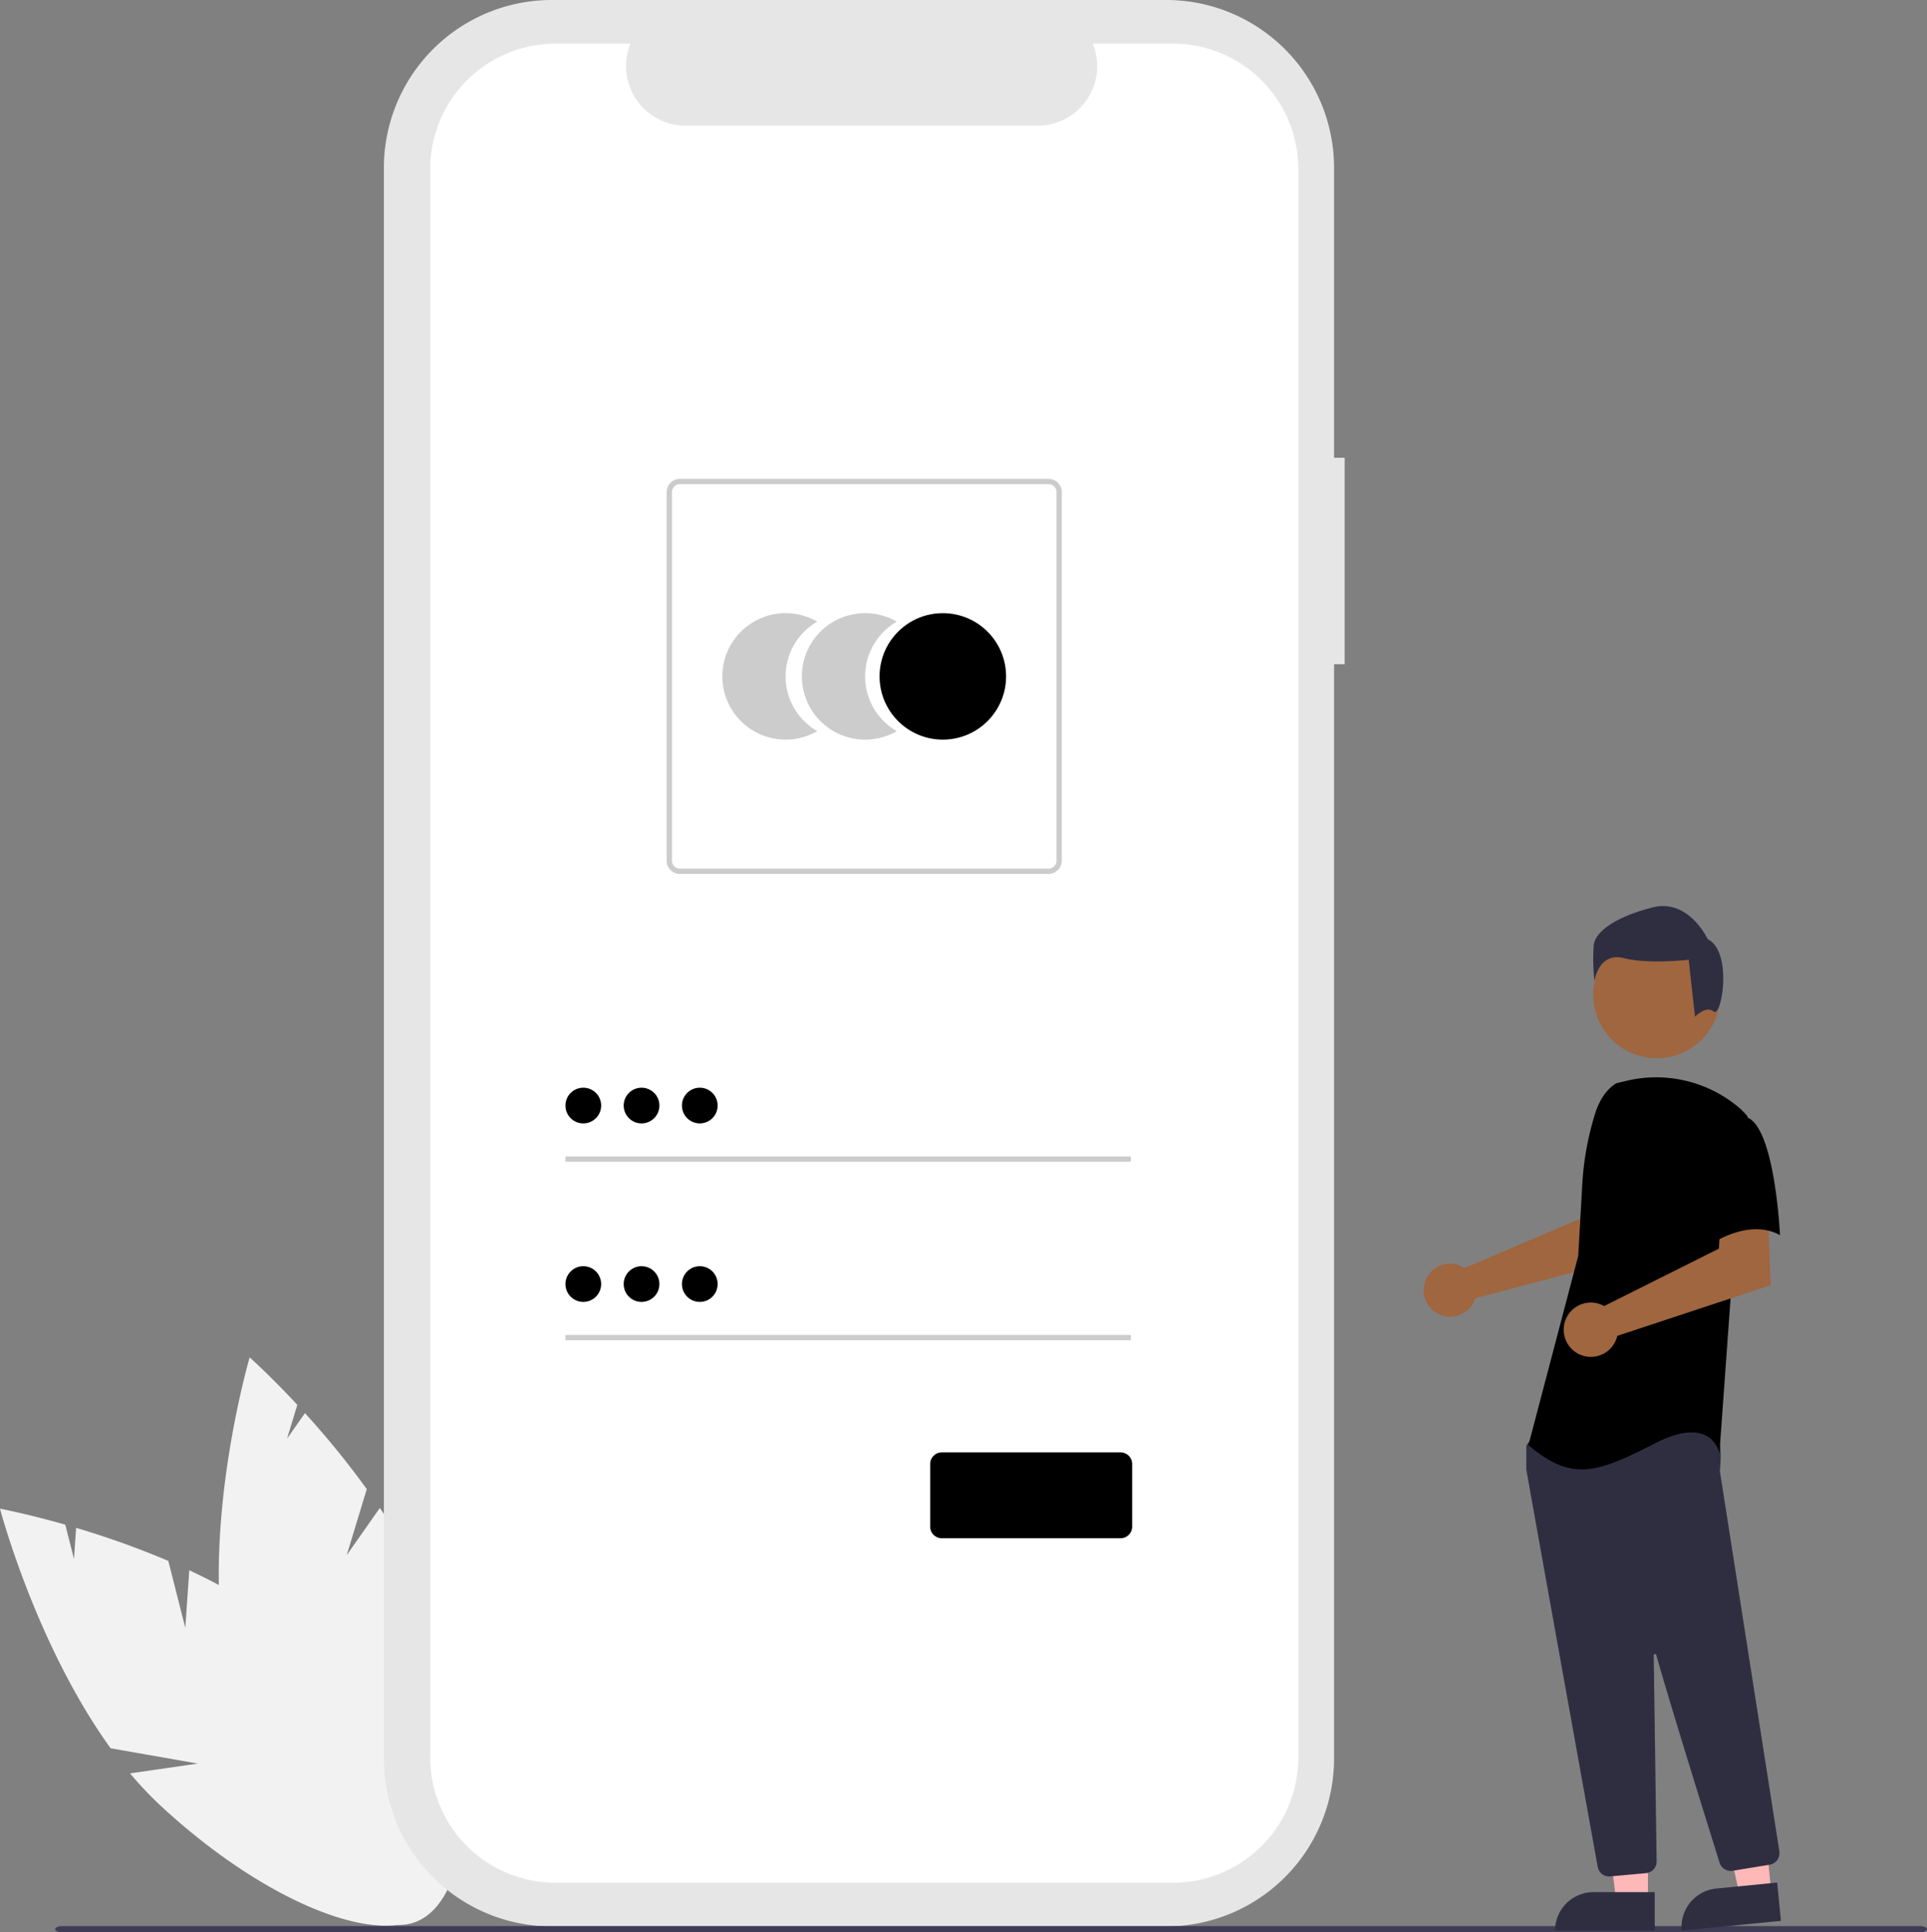 <svg xmlns="http://www.w3.org/2000/svg" width="744.848" height="747.077" viewBox="0 0 744.848 747.077">
  <rect x="0" y="0" width="744.848" height="747.077" fill="#808080" stroke="none"/>
  <g id="undraw_Access_account_re_8spm" transform="translate(0 -0.001)">
    <path id="Path_1" data-name="Path 1" d="M299.2,705.809l-6.56-25.872A335.959,335.959,0,0,0,257,667.149l-.828,12.024-3.358-13.247c-15.021-4.294-25.24-6.183-25.24-6.183s13.8,52.489,42.754,92.617l33.734,5.926-26.207,3.779a135.929,135.929,0,0,0,11.719,12.422c42.115,39.092,89.024,57.028,104.773,40.06s-5.625-62.412-47.74-101.5c-13.056-12.119-29.457-21.844-45.875-29.5Z" transform="translate(-227.576 -76.461)" fill="#f2f2f2"/>
    <path id="Path_2" data-name="Path 2" d="M361.591,677.706l7.758-25.538a335.941,335.941,0,0,0-23.9-29.371l-6.924,9.865,3.972-13.076c-10.641-11.436-18.412-18.335-18.412-18.335S308.77,653.318,312.81,702.635l25.815,22.51-24.392-10.312a135.911,135.911,0,0,0,3.614,16.694c15.846,55.234,46.731,94.835,68.983,88.451s27.446-56.335,11.6-111.569c-4.912-17.123-13.926-33.926-24.023-48.965Z" transform="translate(-227.576 -76.461)" fill="#f2f2f2"/>
    <path id="Path_22" data-name="Path 22" d="M747.327,253.445h-4.092v-112.1a64.883,64.883,0,0,0-64.883-64.883H440.845a64.883,64.883,0,0,0-64.883,64.883v615a64.883,64.883,0,0,0,64.883,64.883H678.352a64.883,64.883,0,0,0,64.882-64.882V333.24h4.092Z" transform="translate(-227.576 -76.461)" fill="#e6e6e6"/>
    <path id="Path_23" data-name="Path 23" d="M680.97,93.336h-31a23.02,23.02,0,0,1-21.316,31.714H492.589a23.02,23.02,0,0,1-21.314-31.714H442.319a48.454,48.454,0,0,0-48.454,48.454V755.9a48.454,48.454,0,0,0,48.454,48.454H680.97A48.454,48.454,0,0,0,729.424,755.9h0V141.788a48.454,48.454,0,0,0-48.453-48.453Z" transform="translate(-227.576 -76.461)" fill="#fff"/>
    <path id="Path_6" data-name="Path 6" d="M531.234,337.965a24.439,24.439,0,0,1,12.234-21.176,24.45,24.45,0,1,0,0,42.347A24.434,24.434,0,0,1,531.234,337.965Z" transform="translate(-227.576 -76.461)" fill="#ccc"/>
    <path id="Path_7" data-name="Path 7" d="M561.971,337.965a24.438,24.438,0,0,1,12.234-21.177,24.45,24.45,0,1,0,0,42.348,24.434,24.434,0,0,1-12.23-21.171Z" transform="translate(-227.576 -76.461)" fill="#ccc"/>
    <circle id="Ellipse_1" data-name="Ellipse 1" cx="24.45" cy="24.45" r="24.45" transform="translate(339.984 237.052)"/>
    <path id="Path_8" data-name="Path 8" d="M632.872,414.331h-142.5a5.123,5.123,0,0,1-5.117-5.117v-142.5a5.123,5.123,0,0,1,5.117-5.117h142.5a5.123,5.123,0,0,1,5.117,5.117v142.5A5.123,5.123,0,0,1,632.872,414.331Zm-142.5-150.686a3.073,3.073,0,0,0-3.07,3.07v142.5a3.073,3.073,0,0,0,3.07,3.07h142.5a3.073,3.073,0,0,0,3.07-3.07v-142.5a3.073,3.073,0,0,0-3.07-3.07Z" transform="translate(-227.576 -76.461)" fill="#ccc"/>
    <rect id="Rectangle_1" data-name="Rectangle 1" width="218.552" height="2.047" transform="translate(218.562 447.102)" fill="#ccc"/>
    <circle id="Ellipse_2" data-name="Ellipse 2" cx="6.902" cy="6.902" r="6.902" transform="translate(218.562 420.518)"/>
    <rect id="Rectangle_2" data-name="Rectangle 2" width="218.552" height="2.047" transform="translate(218.562 516.118)" fill="#ccc"/>
    <circle id="Ellipse_3" data-name="Ellipse 3" cx="6.902" cy="6.902" r="6.902" transform="translate(218.562 489.535)"/>
    <path id="Caminho_344" data-name="Caminho 344" d="M660.69,671.172H591.622a4.5,4.5,0,0,1-4.5-4.5V642.464a4.5,4.5,0,0,1,4.5-4.5H660.69a4.5,4.5,0,0,1,4.5,4.5v24.208a4.5,4.5,0,0,1-4.5,4.5Z" transform="translate(-227.576 -76.461)"/>
    <circle id="Ellipse_7" data-name="Ellipse 7" cx="6.902" cy="6.902" r="6.902" transform="translate(241.076 420.518)"/>
    <circle id="Ellipse_8" data-name="Ellipse 8" cx="6.902" cy="6.902" r="6.902" transform="translate(263.59 420.518)"/>
    <circle id="Ellipse_9" data-name="Ellipse 9" cx="6.902" cy="6.902" r="6.902" transform="translate(241.076 489.535)"/>
    <circle id="Ellipse_10" data-name="Ellipse 10" cx="6.902" cy="6.902" r="6.902" transform="translate(263.59 489.535)"/>
    <path id="Path_88" data-name="Path 88" d="M969.642,823.539H251.656c-1.537,0-2.782-.546-2.782-1.218s1.245-1.219,2.782-1.219H969.642c1.536,0,2.782.546,2.782,1.219S971.178,823.539,969.642,823.539Z" transform="translate(-227.576 -76.461)" fill="#3f3d56"/>
    <path id="Caminho_345" data-name="Caminho 345" d="M792.253,565.923a10.09,10.09,0,0,1,1.411.787l44.852-19.143,1.6-11.815,17.922-.11-1.059,27.1L797.78,578.4a10.619,10.619,0,0,1-.448,1.208,10.235,10.235,0,1,1-5.079-13.682Z" transform="translate(-227.576 -76.461)" fill="#9f663f"/>
    <path id="Caminho_346" data-name="Caminho 346" d="M636.98,735.021H624.72l-5.832-47.288h18.094Z" fill="#ffb8b8"/>
    <path id="Caminho_347" data-name="Caminho 347" d="M615.963,731.518h23.644V746.4H601.076A14.887,14.887,0,0,1,615.963,731.518Z" fill="#2f2e41"/>
    <path id="Caminho_348" data-name="Caminho 348" d="M684.66,731.557l-12.2,1.2-10.441-46.488,18.007-1.774Z" fill="#ffb8b8"/>
    <path id="Caminho_349" data-name="Caminho 349" d="M891.686,806.128H915.33v14.887H876.8A14.887,14.887,0,0,1,891.686,806.128Z" transform="translate(-303.009 15.291) rotate(-5.625)" fill="#2f2e41"/>
    <circle id="Elipse_113" data-name="Elipse 113" cx="24.561" cy="24.561" r="24.561" transform="translate(615.832 360.013)" fill="#9f663f"/>
    <path id="Caminho_350" data-name="Caminho 350" d="M849.556,801.919a4.471,4.471,0,0,1-4.415-3.7c-6.346-35.226-27.088-150.4-27.584-153.6a1.432,1.432,0,0,1-.016-.222v-8.588a1.489,1.489,0,0,1,.279-.872l2.74-3.838a1.479,1.479,0,0,1,1.143-.625c15.622-.732,66.784-2.879,69.256.209h0c2.482,3.1,1.605,12.507,1.4,14.36l.01.193L915.36,792.239a4.512,4.512,0,0,1-3.715,5.135l-14.356,2.365a4.521,4.521,0,0,1-5.025-3.093c-4.44-14.188-19.329-61.918-24.489-80.387a.5.5,0,0,0-.98.139c.258,17.606.881,62.523,1.1,78.037l.023,1.671a4.518,4.518,0,0,1-4.093,4.536L849.976,801.9C849.836,801.914,849.7,801.919,849.556,801.919Z" transform="translate(-227.576 -76.461)" fill="#2f2e41"/>
    <path id="Path_99" data-name="Path 99" d="M852.381,495.254c-4.286,2.548-6.851,7.23-8.323,12a113.679,113.679,0,0,0-4.884,27.159l-1.556,27.6-19.255,73.17c16.689,14.121,26.315,10.911,48.781-.639s25.032,3.851,25.032,3.851l4.492-62.258,6.418-68.032a30.165,30.165,0,0,0-4.861-4.674,49.659,49.659,0,0,0-42.442-9Z" transform="translate(-227.576 -76.461)"/>
    <path id="Caminho_351" data-name="Caminho 351" d="M846.127,580.7a10.527,10.527,0,0,1,1.5.7l44.348-22.2.736-12.026,18.294-1.261.98,27.413-59.266,19.6a10.5,10.5,0,1,1-6.593-12.232Z" transform="translate(-227.576 -76.461)" fill="#9f663f"/>
    <path id="Path_101" data-name="Path 101" d="M902.766,508.411c10.911,3.851,12.833,45.574,12.833,45.574-12.837-7.06-28.241,4.493-28.241,4.493s-3.209-10.911-7.06-25.032a24.53,24.53,0,0,1,5.134-23.106S891.854,504.558,902.766,508.411Z" transform="translate(-227.576 -76.461)"/>
    <path id="Path_102" data-name="Path 102" d="M889.991,467.531c-3.06-2.448-7.235,2-7.235,2L880.307,447.5s-15.3,1.833-25.094-.612-11.323,8.875-11.323,8.875a78.582,78.582,0,0,1-.306-13.771c.612-5.508,8.568-11.017,22.645-14.689s21.421,12.24,21.421,12.24C897.445,444.439,893.051,469.979,889.991,467.531Z" transform="translate(-227.576 -76.461)" fill="#2f2e41"/>
  </g>
</svg>
